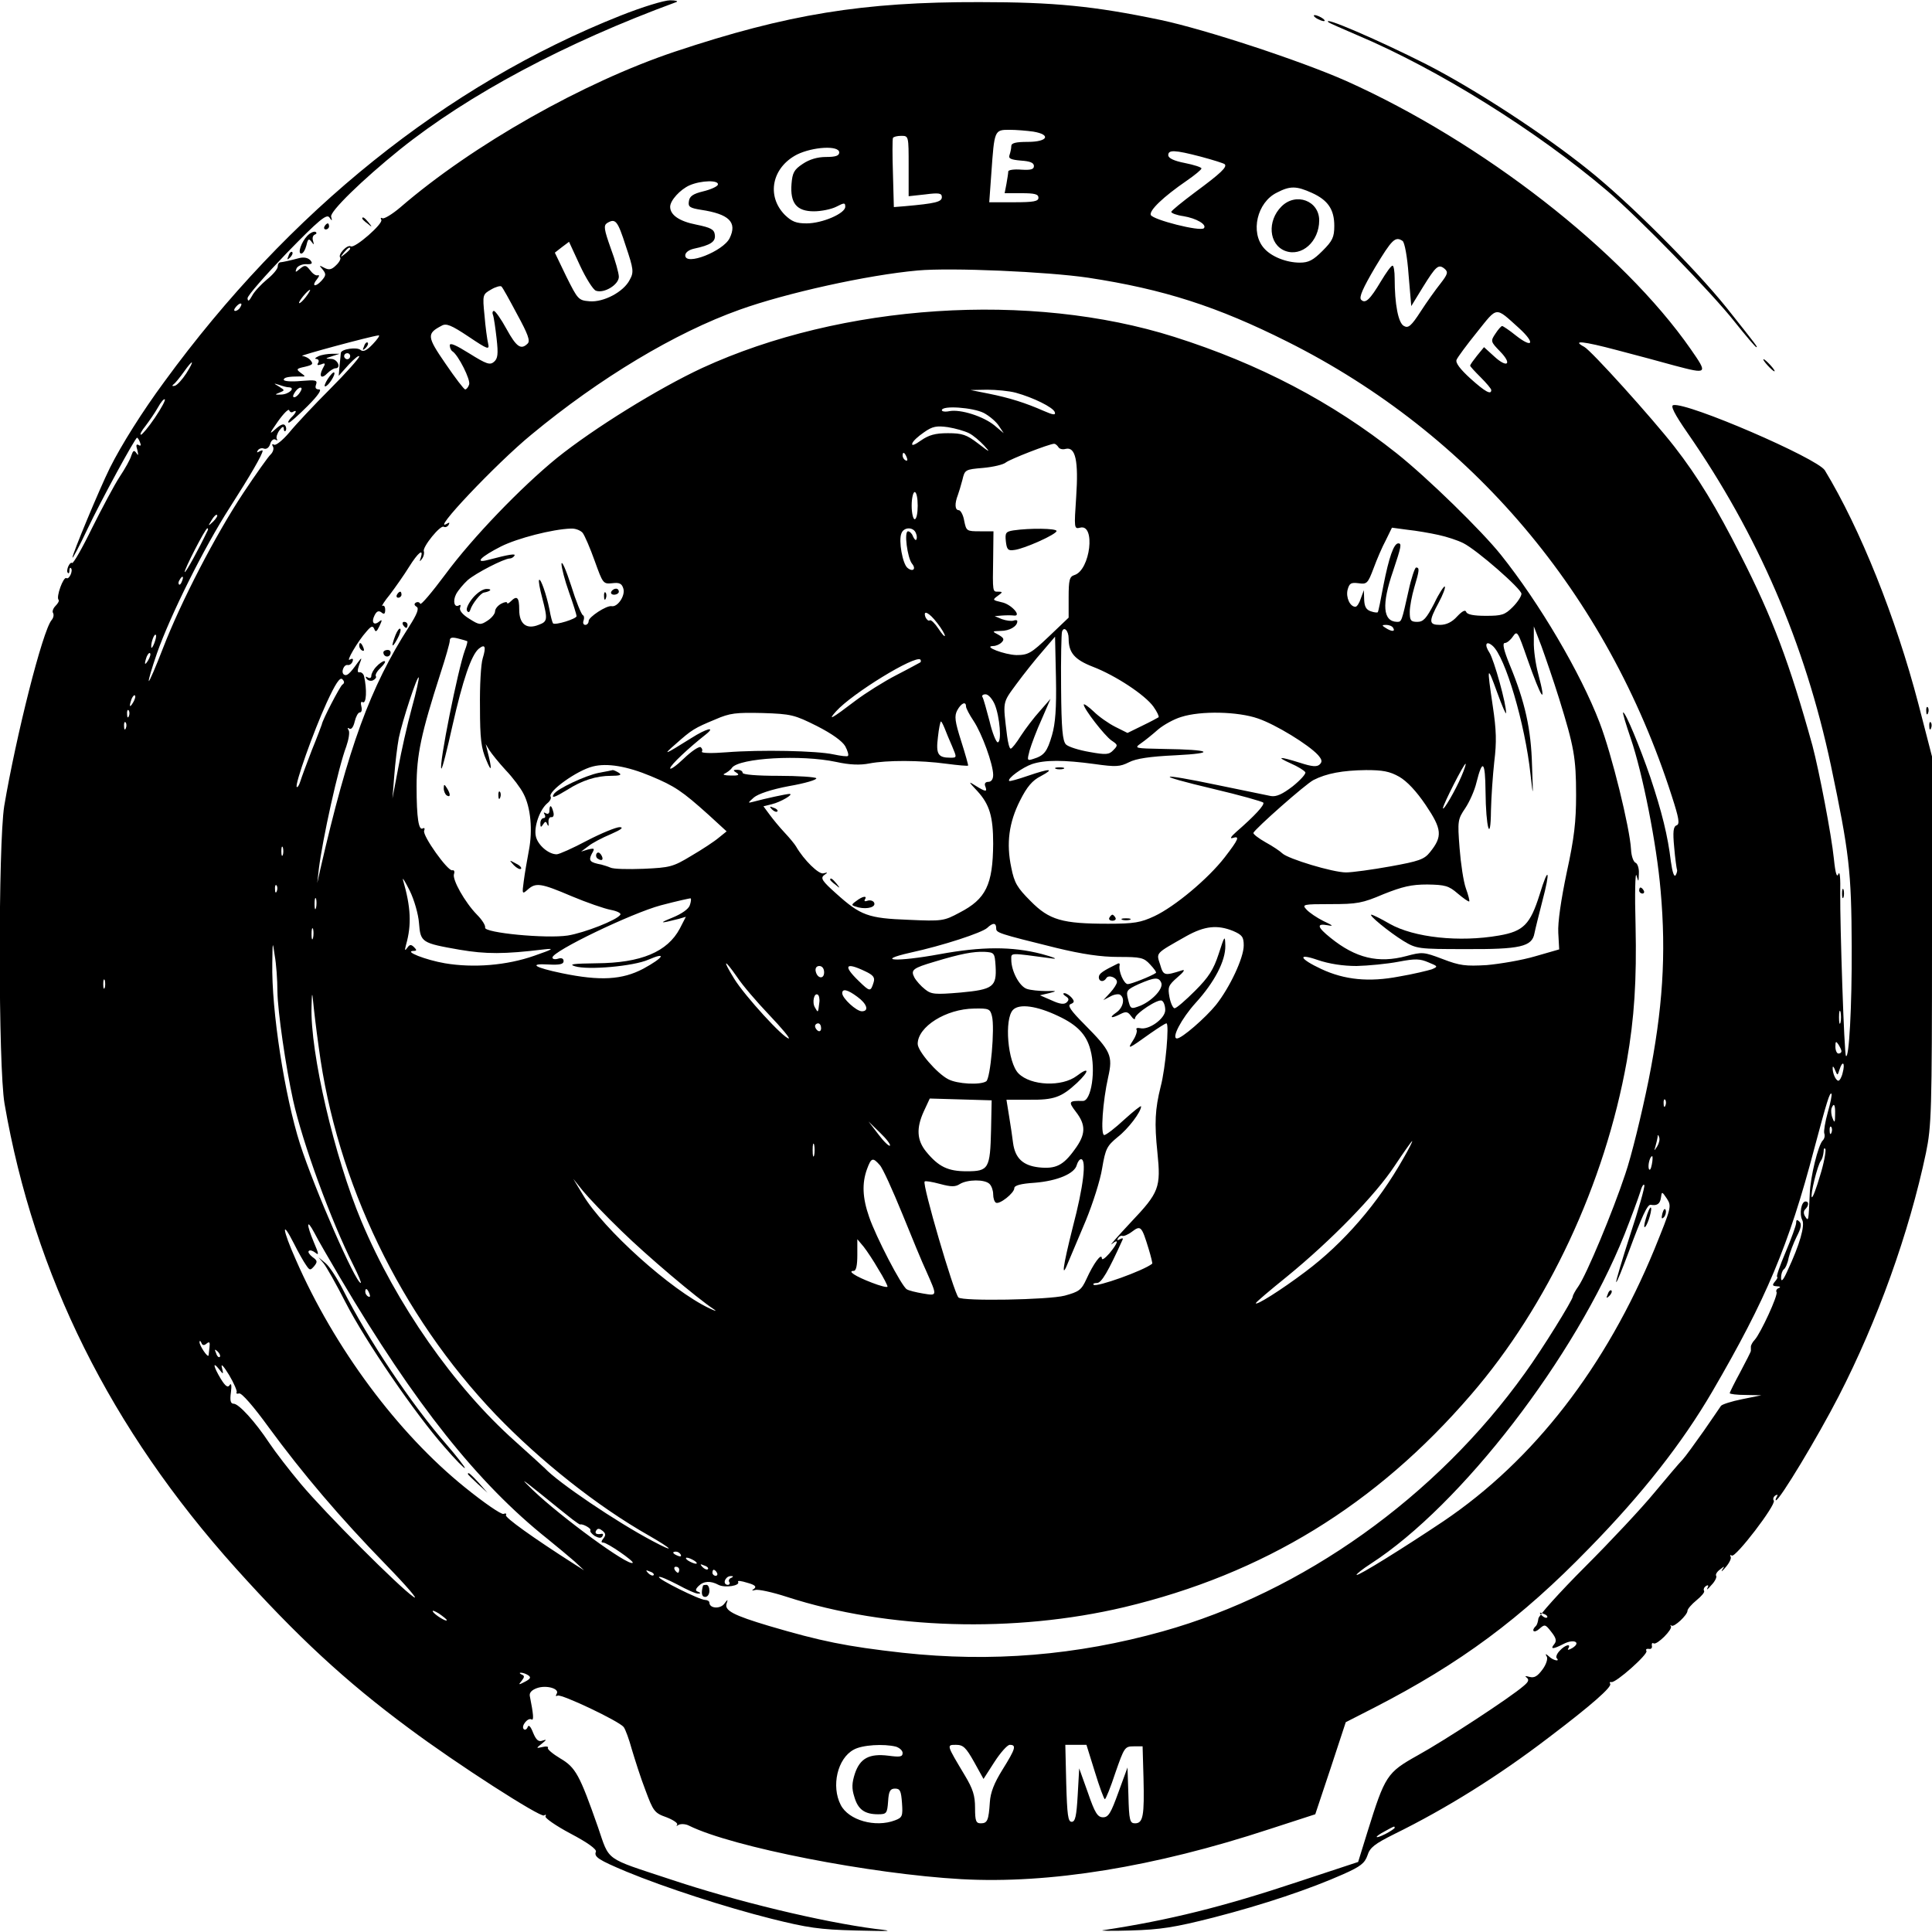 <?xml version="1.0" standalone="no"?>
<!DOCTYPE svg PUBLIC "-//W3C//DTD SVG 20010904//EN"
 "http://www.w3.org/TR/2001/REC-SVG-20010904/DTD/svg10.dtd">
<svg version="1.0" xmlns="http://www.w3.org/2000/svg"
 width="640pt" height="640pt" viewBox="0 0 640 640"
 preserveAspectRatio="xMidYMid meet">

<g transform="translate(0,640) scale(0.1,-0.1)"
fill="#000000" stroke="none">
<path d="M2055 6348 c-577 -229 -1099 -648 -1511 -1213 -73 -99 -142 -209
-180 -285 -36 -73 -124 -285 -124 -297 1 -4 23 38 49 93 47 99 159 304 165
304 2 0 7 -7 10 -16 4 -9 2 -13 -5 -8 -8 4 -9 -1 -4 -17 4 -17 3 -20 -3 -10
-8 11 -11 9 -17 -8 -3 -12 -21 -44 -39 -71 -17 -26 -58 -103 -91 -169 -32 -66
-62 -118 -66 -116 -8 6 -22 -26 -14 -33 3 -3 5 1 5 8 0 7 2 11 5 8 8 -8 -6
-39 -15 -33 -10 6 -35 -63 -26 -72 3 -3 -2 -12 -10 -20 -8 -8 -12 -19 -8 -24
3 -6 1 -16 -5 -23 -30 -35 -118 -385 -157 -616 -20 -126 -20 -863 1 -986 98
-568 351 -1077 766 -1539 203 -226 364 -375 572 -529 162 -121 437 -297 449
-290 6 4 8 3 5 -3 -3 -5 34 -31 83 -57 57 -30 87 -52 84 -60 -7 -17 8 -27 101
-66 128 -53 329 -118 480 -156 120 -30 160 -36 280 -39 120 -3 130 -2 67 5
-178 23 -462 91 -683 165 -218 72 -199 58 -238 172 -61 174 -74 198 -125 228
-25 15 -44 31 -41 35 3 4 -5 6 -17 3 -23 -5 -23 -5 -3 11 16 13 17 15 2 10
-13 -5 -21 2 -31 26 -8 21 -15 28 -18 19 -3 -8 -9 -11 -13 -7 -10 10 14 40 26
32 8 -4 6 18 -6 78 -2 11 7 20 24 26 31 11 76 -2 65 -19 -4 -7 -3 -9 3 -6 11
7 203 -84 219 -104 6 -8 18 -41 27 -74 10 -33 29 -94 45 -135 26 -70 30 -76
70 -90 23 -9 39 -20 35 -25 -4 -4 -2 -5 5 0 8 4 24 3 35 -3 144 -71 601 -160
902 -177 291 -16 638 40 1021 166 l151 49 51 153 50 152 94 48 c286 147 486
295 713 529 176 180 307 347 407 518 179 307 254 485 338 805 42 157 51 187
57 182 2 -3 -3 -30 -12 -61 -9 -32 -14 -63 -12 -70 3 -8 1 -18 -5 -24 -15 -15
-41 -120 -43 -177 -4 -91 -4 -92 -15 -75 -6 9 -6 18 0 24 12 12 13 26 1 26
-14 0 -21 -41 -11 -61 10 -18 -8 -82 -49 -169 -14 -32 -21 -38 -21 -23 0 12 4
24 9 28 5 3 13 20 16 38 4 17 16 49 27 71 14 27 17 41 9 49 -8 8 -11 7 -11 -4
0 -8 -16 -52 -35 -97 -19 -45 -32 -82 -28 -82 3 0 0 -7 -7 -15 -10 -12 -9 -15
6 -16 11 0 14 -3 6 -6 -6 -2 -10 -9 -7 -13 6 -10 -53 -137 -72 -158 -7 -7 -13
-18 -13 -23 0 -5 0 -11 0 -14 0 -3 -16 -34 -35 -70 -19 -35 -35 -67 -35 -70 0
-3 24 -6 53 -6 l52 -1 -64 -13 c-35 -7 -66 -17 -70 -22 -3 -5 -29 -42 -57 -83
-29 -41 -60 -84 -70 -95 -11 -11 -53 -61 -94 -110 -41 -50 -144 -160 -229
-245 -85 -85 -155 -163 -155 -172 -1 -9 -4 -20 -8 -24 -17 -16 -7 -26 11 -10
18 16 20 16 40 -10 16 -20 18 -30 10 -40 -15 -18 -5 -18 30 0 34 18 60 6 30
-13 -12 -7 -18 -8 -14 -2 11 18 -11 12 -28 -7 -10 -10 -14 -22 -10 -25 12 -13
-13 -7 -26 6 -11 10 -13 9 -7 -1 4 -6 -2 -26 -14 -42 -17 -23 -27 -29 -43 -25
-14 4 -17 3 -10 -2 9 -7 7 -14 -10 -28 -42 -37 -262 -181 -351 -230 -102 -57
-108 -67 -166 -253 l-31 -100 -197 -65 c-252 -84 -430 -128 -647 -161 -16 -2
24 -3 90 -1 100 3 145 10 275 43 167 43 321 95 431 144 56 25 70 36 79 62 8
26 24 38 88 70 173 85 346 193 512 320 144 109 210 168 204 178 -3 5 -1 7 4 6
14 -4 123 93 116 103 -3 5 0 8 8 7 7 -2 12 3 10 10 -1 8 1 11 6 8 11 -6 64 47
57 57 -3 4 -2 5 2 2 8 -7 53 35 53 49 0 6 14 22 30 35 16 13 28 27 25 31 -3 5
0 12 6 16 8 5 10 2 5 -7 -4 -8 2 -3 13 10 12 12 19 27 16 31 -3 4 3 14 13 21
15 12 16 12 7 -1 -5 -9 0 -5 12 9 12 14 19 29 16 34 -3 6 -2 7 4 4 12 -8 147
168 139 182 -4 5 -1 13 5 17 8 4 9 3 5 -4 -4 -7 -5 -12 -3 -12 12 0 138 209
208 345 128 249 233 540 289 806 18 88 20 134 20 703 l0 610 -45 174 c-75 287
-193 581 -310 774 -25 40 -455 226 -502 216 -10 -2 4 -30 47 -92 233 -336 389
-697 475 -1101 61 -290 68 -351 69 -600 1 -202 -9 -374 -19 -363 -6 5 -20 438
-19 538 1 49 -1 76 -6 65 -5 -14 -10 1 -15 50 -8 79 -49 292 -71 375 -76 274
-132 423 -238 631 -80 158 -142 260 -219 359 -74 95 -276 319 -299 331 -43 23
-4 19 109 -11 65 -17 151 -40 190 -51 110 -29 111 -28 54 54 -226 325 -691
687 -1142 889 -149 66 -464 170 -615 202 -220 46 -352 59 -599 59 -386 1 -637
-40 -1009 -164 -302 -101 -669 -308 -910 -516 -27 -23 -54 -39 -59 -36 -6 3
-7 1 -4 -5 8 -12 -88 -96 -101 -88 -12 7 -44 -28 -35 -37 3 -4 -3 -16 -14 -26
-15 -15 -24 -16 -39 -8 -17 9 -18 9 -5 -6 12 -15 11 -20 -4 -37 -21 -23 -34
-18 -15 5 8 10 9 15 2 13 -6 -2 -17 6 -25 17 -13 17 -17 18 -33 5 -15 -13 -17
-13 -12 0 3 8 17 15 31 15 21 -1 24 2 15 13 -8 8 -21 11 -37 7 -30 -8 -53 -13
-63 -14 -5 -1 -8 -7 -8 -14 0 -8 -16 -27 -36 -43 -19 -16 -42 -40 -49 -54 -10
-18 -14 -20 -15 -8 0 9 59 76 130 150 107 110 132 130 141 118 9 -13 10 -13 6
2 -6 16 104 123 228 223 227 182 547 353 915 488 8 3 -1 6 -20 6 -20 0 -92
-22 -165 -51z m1368 -384 c60 -10 48 -34 -18 -34 -41 0 -55 -4 -55 -14 0 -8
-3 -21 -6 -30 -4 -11 4 -15 38 -18 30 -2 43 -7 43 -18 0 -11 -10 -14 -42 -12
-24 2 -43 -1 -43 -6 0 -5 -3 -24 -6 -41 l-6 -31 56 0 c43 0 56 -3 56 -15 0
-12 -16 -15 -81 -15 l-82 0 7 97 c10 142 10 143 60 143 22 0 58 -3 79 -6z
m-413 -114 l0 -100 55 6 c46 6 55 4 55 -9 0 -16 -22 -21 -122 -30 l-37 -3 -3
111 c-2 60 -2 113 0 118 2 4 14 7 28 7 24 0 24 -1 24 -100z m-230 45 c0 -11
-12 -15 -44 -15 -28 0 -55 -8 -77 -23 -29 -19 -34 -30 -37 -66 -5 -64 17 -91
74 -91 25 0 58 7 74 15 27 14 30 14 30 0 0 -22 -76 -55 -128 -55 -35 0 -49 6
-72 28 -62 63 -43 157 40 200 53 26 140 31 140 7z m1198 -14 c41 -11 76 -22
79 -25 9 -9 -13 -30 -97 -92 -44 -33 -80 -62 -80 -66 0 -4 18 -11 40 -14 43
-7 79 -28 68 -40 -12 -12 -169 28 -176 44 -5 15 40 59 120 114 26 18 48 36 48
40 0 4 -25 12 -55 18 -36 7 -55 16 -55 26 0 18 20 18 108 -5z m-1600 -93 c-2
-6 -24 -16 -49 -22 -33 -8 -45 -16 -47 -33 -3 -18 3 -22 40 -28 93 -14 121
-41 95 -94 -21 -43 -147 -93 -147 -57 0 9 11 18 28 22 56 12 73 23 70 46 -2
18 -13 24 -62 34 -56 11 -86 32 -86 59 0 21 33 57 64 71 39 17 99 18 94 2z
m1968 -27 c53 -24 74 -55 74 -109 0 -38 -6 -50 -39 -83 -31 -31 -46 -39 -75
-39 -45 0 -95 20 -119 48 -46 52 -23 152 43 184 44 23 65 22 116 -1z m-2273
-176 c26 -77 27 -87 13 -112 -20 -40 -87 -75 -133 -71 -37 3 -39 6 -77 82
l-38 79 23 18 24 18 36 -78 c20 -43 44 -81 53 -84 27 -10 76 20 76 46 0 12
-12 55 -27 95 -22 62 -24 75 -12 83 28 17 35 8 62 -76z m2573 17 c7 -4 16 -54
20 -111 l9 -105 38 62 c44 71 52 78 72 62 13 -11 11 -18 -13 -49 -16 -20 -46
-62 -66 -93 -31 -48 -41 -56 -55 -48 -19 9 -31 72 -31 158 0 23 -3 42 -7 42
-5 0 -21 -23 -38 -51 -37 -62 -52 -76 -66 -62 -8 8 6 39 46 107 56 93 67 104
91 88z m-3486 -26 c0 -2 -8 -10 -17 -17 -16 -13 -17 -12 -4 4 13 16 21 21 21
13z m2445 -96 c249 -38 427 -95 660 -212 610 -306 1058 -835 1273 -1505 24
-74 27 -93 16 -97 -11 -4 -13 -21 -8 -73 3 -37 8 -70 9 -73 2 -3 0 -12 -4 -19
-5 -8 -11 9 -16 45 -10 85 -30 165 -68 279 -35 102 -82 215 -90 215 -3 0 9
-39 25 -86 39 -114 86 -350 99 -504 19 -213 7 -393 -40 -629 -23 -113 -57
-252 -77 -310 -41 -124 -129 -335 -156 -373 -10 -14 -18 -29 -18 -33 0 -11
-102 -176 -158 -253 -294 -411 -736 -726 -1200 -856 -286 -80 -568 -103 -862
-71 -187 21 -270 38 -443 89 -117 35 -148 51 -140 74 5 15 4 15 -8 -1 -14 -18
-49 -15 -49 4 0 5 -7 9 -14 9 -19 0 -159 70 -153 76 3 3 30 -9 61 -25 31 -17
62 -31 69 -30 9 0 9 2 0 6 -10 3 -10 8 1 19 17 17 40 18 66 4 21 -11 73 -3 65
10 -3 5 11 3 30 -3 26 -7 32 -13 23 -20 -9 -6 -8 -7 4 -4 9 3 56 -7 105 -23
334 -108 753 -120 1117 -34 461 110 834 338 1149 704 254 294 443 698 516
1105 25 143 33 267 29 450 -3 104 -1 179 3 165 7 -24 7 -23 8 7 1 17 -5 33
-11 35 -7 3 -14 22 -15 44 -4 72 -64 316 -104 420 -63 165 -200 397 -327 556
-63 79 -242 254 -345 336 -214 170 -456 297 -737 386 -477 151 -1101 110
-1564 -103 -146 -68 -359 -200 -481 -298 -119 -97 -280 -264 -370 -386 -44
-59 -81 -103 -83 -97 -2 5 -8 7 -14 4 -7 -4 -6 -9 2 -14 9 -5 2 -24 -25 -66
-129 -201 -201 -399 -294 -804 l-10 -45 5 45 c12 99 65 339 91 407 8 23 12 47
8 54 -5 7 -4 10 3 5 6 -3 13 6 17 24 4 16 11 30 17 30 6 0 8 9 5 20 -3 11 -1
18 4 14 13 -7 15 42 5 86 -2 8 -9 14 -15 13 -7 -2 -8 5 -1 25 10 25 9 26 -5 7
-27 -38 -36 -45 -45 -40 -12 7 -1 35 12 32 6 -1 13 4 16 12 3 9 0 11 -9 6 -15
-10 26 61 55 93 16 19 21 20 26 8 4 -11 8 -9 17 10 10 21 9 23 -1 15 -18 -15
-27 -2 -15 21 7 14 14 16 23 9 8 -7 12 -5 12 9 0 10 -4 16 -9 13 -5 -3 6 15
25 38 18 24 47 65 63 91 30 48 49 63 39 31 -5 -14 -4 -15 4 -4 6 8 8 19 6 25
-5 14 55 88 66 81 5 -3 12 0 16 6 4 8 3 9 -4 5 -62 -38 162 199 278 294 227
188 477 338 690 414 153 55 423 115 590 130 111 10 430 -4 565 -24z m-1892
-121 c36 -66 44 -88 35 -97 -22 -22 -37 -12 -70 48 -18 33 -37 60 -42 60 -4 0
-6 -6 -3 -13 3 -8 8 -43 12 -78 6 -53 4 -67 -9 -78 -13 -11 -25 -7 -81 28 -45
28 -65 37 -65 27 0 -8 4 -17 9 -20 19 -12 61 -95 55 -110 -3 -9 -9 -16 -13
-16 -4 0 -33 38 -65 85 -62 90 -63 100 -13 126 15 9 32 2 89 -36 64 -43 70
-45 65 -23 -3 12 -9 55 -12 93 -7 69 -6 70 22 86 15 9 31 13 34 10 4 -3 27
-45 52 -92z m-700 57 c-10 -13 -20 -22 -22 -20 -4 4 29 44 36 44 2 0 -4 -11
-14 -24z m-218 -35 c-3 -6 -11 -11 -16 -11 -5 0 -4 6 3 14 14 16 24 13 13 -3z
m4237 -68 c55 -50 46 -69 -11 -24 -21 17 -42 31 -45 31 -3 0 -13 -11 -22 -25
-17 -25 -16 -27 15 -59 42 -43 24 -57 -20 -16 l-33 30 -23 -28 c-12 -15 -22
-29 -23 -33 0 -3 16 -20 35 -39 19 -19 35 -38 35 -42 0 -17 -20 -6 -69 38 -34
31 -50 52 -46 62 3 8 34 50 68 92 69 86 59 85 139 13z m-3797 -53 c-20 -21
-32 -27 -41 -19 -12 10 -63 3 -65 -10 0 -3 -2 -22 -4 -41 l-3 -35 34 38 c19
20 34 32 34 26 0 -5 -43 -54 -96 -107 -53 -53 -114 -118 -136 -145 -22 -26
-45 -44 -50 -40 -7 3 -8 1 -4 -6 4 -6 1 -18 -7 -26 -8 -7 -49 -65 -91 -128
-92 -139 -207 -361 -266 -514 -24 -62 -45 -111 -47 -109 -2 2 10 43 27 92 44
125 155 349 242 484 66 103 108 175 108 187 0 2 -5 1 -12 -3 -7 -4 -8 -3 -4 4
4 6 13 9 20 6 9 -3 17 3 21 15 3 12 11 18 17 15 6 -4 9 -3 5 2 -3 5 1 18 9 29
9 12 14 14 14 5 0 -7 3 -11 6 -7 3 3 3 11 -1 17 -5 8 -15 4 -33 -12 -21 -19
-20 -15 8 25 19 27 36 44 38 38 2 -6 8 -9 13 -5 14 8 11 -3 -7 -20 -8 -9 -12
-16 -7 -16 4 0 32 25 62 55 35 35 48 55 38 55 -11 0 -14 5 -10 16 5 15 -1 16
-50 12 -32 -3 -57 -1 -57 4 0 8 16 11 55 11 18 -1 18 0 1 12 -16 12 -14 14 14
20 25 6 29 9 19 21 -6 8 -19 14 -28 15 -14 0 226 65 253 68 6 1 -3 -12 -19
-29z m-75 -40 c0 -5 -4 -10 -10 -10 -5 0 -10 5 -10 10 0 6 5 10 10 10 6 0 10
-4 10 -10z m-543 -57 c-13 -20 -30 -39 -38 -41 -9 -2 -10 0 -4 5 6 4 21 23 34
41 31 44 37 41 8 -5z m340 -46 c23 -1 1 -23 -25 -24 -22 -1 -23 0 -7 6 19 8
19 8 0 20 -20 12 -20 12 0 6 11 -4 25 -8 32 -8z m33 -22 c-7 -9 -15 -13 -18
-10 -3 2 1 11 8 20 7 9 15 13 18 10 3 -2 -1 -11 -8 -20z m2375 4 c58 -16 123
-48 129 -64 4 -11 -5 -10 -37 4 -59 26 -112 43 -182 57 l-60 12 55 1 c30 0 73
-4 95 -10z m-2852 -83 c-21 -31 -42 -56 -46 -56 -5 0 2 13 15 29 12 16 31 43
41 61 10 18 20 30 23 27 3 -2 -12 -30 -33 -61z m2746 16 c19 -10 42 -30 50
-43 l16 -24 -31 26 c-37 30 -112 54 -149 47 -14 -3 -25 -1 -25 3 0 17 104 9
139 -9z m-49 -67 c14 -7 36 -26 50 -41 22 -24 20 -24 -20 7 -38 29 -52 34
-100 34 -42 0 -63 -6 -89 -24 -21 -15 -32 -19 -29 -10 2 8 20 24 39 37 28 20
42 22 79 17 25 -4 56 -13 70 -20z m296 -46 c3 -6 14 -9 24 -6 33 8 43 -40 35
-159 -7 -104 -7 -107 13 -102 52 14 34 -141 -19 -157 -16 -5 -19 -16 -19 -74
l0 -67 -65 -62 c-59 -56 -69 -62 -108 -62 -39 1 -113 29 -77 30 9 0 21 5 28
12 10 10 7 15 -10 25 -23 12 -22 12 7 13 29 0 55 15 55 32 0 4 -6 5 -13 2 -7
-2 -24 0 -38 5 l-24 10 25 2 c14 1 31 1 38 0 29 -4 -8 38 -40 44 -30 7 -31 8
-13 21 17 12 17 14 2 14 -19 0 -19 -4 -17 113 l1 87 -45 0 c-44 0 -45 1 -52
35 -3 19 -12 35 -18 35 -13 0 -14 22 -3 50 3 8 10 31 15 50 8 34 9 35 69 40
33 3 67 11 75 18 14 11 142 61 160 62 4 0 10 -5 14 -11z m-502 -35 c3 -8 2
-12 -4 -9 -6 3 -10 10 -10 16 0 14 7 11 14 -7z m36 -159 c0 -25 -4 -45 -10
-45 -5 0 -10 20 -10 45 0 25 5 45 10 45 6 0 10 -20 10 -45z m-2334 -53 c-17
-16 -18 -16 -5 5 7 12 15 20 18 17 3 -2 -3 -12 -13 -22z m-18 -29 c-31 -65
-73 -141 -76 -138 -4 4 68 145 75 145 2 0 3 -3 1 -7z m1242 -8 c7 -9 25 -51
40 -93 27 -75 28 -77 58 -74 24 3 32 -1 37 -18 7 -23 -19 -62 -39 -58 -17 3
-76 -36 -76 -49 0 -7 -5 -13 -11 -13 -6 0 -9 6 -6 14 3 8 2 16 -2 18 -5 2 -23
46 -39 98 -17 52 -31 85 -32 72 0 -12 11 -55 25 -94 14 -39 25 -75 25 -79 0
-9 -71 -31 -78 -24 -2 2 -8 23 -12 47 -10 49 -29 103 -34 97 -3 -2 2 -29 10
-59 19 -73 18 -79 -12 -90 -40 -16 -64 3 -64 50 0 41 -7 49 -28 28 -7 -7 -12
-9 -12 -5 0 4 -9 3 -20 -3 -11 -6 -20 -17 -20 -25 0 -8 -11 -22 -25 -31 -23
-15 -27 -15 -60 6 -23 14 -34 28 -31 37 3 8 2 11 -3 8 -16 -10 -22 14 -10 37
7 13 24 33 38 46 26 23 121 72 140 72 5 0 12 4 15 9 6 8 -16 5 -88 -14 -46
-12 -23 11 44 45 54 27 170 57 231 59 15 1 32 -6 39 -14z m1104 -1 c4 -9 4
-19 1 -22 -2 -3 -7 3 -11 12 -3 9 -11 16 -16 16 -14 0 -2 -88 13 -107 15 -18
3 -29 -15 -14 -16 13 -30 90 -20 114 8 22 40 22 48 1z m1731 -6 c28 -6 64 -18
82 -27 46 -23 193 -152 193 -168 0 -8 -13 -28 -29 -44 -26 -26 -36 -29 -89
-29 -39 0 -62 4 -65 13 -3 8 -13 3 -30 -15 -17 -19 -36 -28 -57 -28 -37 0 -38
11 -4 74 14 26 23 50 20 53 -2 3 -19 -22 -35 -56 -26 -50 -36 -61 -56 -61 -22
0 -25 5 -25 33 0 17 7 54 15 81 17 57 18 66 6 66 -4 0 -16 -35 -25 -77 -23
-103 -23 -103 -38 -103 -47 1 -52 57 -13 169 27 81 29 91 17 91 -15 0 -31 -47
-49 -138 -9 -48 -17 -89 -19 -90 -1 -2 -12 -1 -23 3 -15 5 -21 15 -22 38 l-1
32 -10 -27 c-5 -16 -13 -28 -18 -28 -18 0 -32 31 -26 56 6 22 11 25 36 22 28
-4 31 -1 50 49 11 30 29 72 41 94 l20 41 52 -7 c29 -3 75 -11 102 -17z m-4162
-153 c-3 -9 -8 -14 -10 -11 -3 3 -2 9 2 15 9 16 15 13 8 -4z m2501 -138 c15
-19 26 -38 26 -43 0 -5 -10 6 -21 23 -12 18 -25 31 -29 28 -4 -3 -10 2 -14 10
-10 27 12 16 38 -18z m1511 -17 c8 -13 -5 -13 -25 0 -13 8 -13 10 2 10 9 0 20
-4 23 -10z m-1075 -35 c0 -47 19 -70 81 -94 75 -29 172 -93 200 -132 12 -17
19 -32 17 -35 -3 -2 -27 -15 -54 -28 l-49 -24 -40 20 c-22 11 -55 34 -72 51
-18 17 -33 27 -33 23 0 -14 69 -103 92 -119 21 -14 22 -16 6 -32 -14 -15 -24
-16 -79 -6 -35 6 -70 17 -78 25 -11 12 -15 50 -16 188 -1 95 1 179 3 185 6 20
22 4 22 -22z m1625 -200 c49 -158 56 -195 56 -319 0 -87 -6 -142 -31 -256 -19
-91 -30 -166 -28 -200 l3 -55 -80 -23 c-44 -13 -116 -25 -160 -29 -70 -4 -89
-2 -146 20 -63 24 -68 24 -120 10 -93 -25 -168 -7 -251 60 -45 36 -48 49 -10
42 21 -4 18 -1 -14 14 -22 11 -47 28 -56 38 -16 17 -12 18 80 18 87 0 105 3
175 33 63 25 92 32 145 32 59 -1 71 -4 101 -30 19 -16 36 -28 38 -26 2 1 -3
21 -11 43 -8 22 -17 82 -21 134 -7 90 -6 95 19 132 14 21 31 59 37 85 20 80
29 71 30 -29 1 -122 17 -176 18 -64 1 44 6 117 11 162 8 65 7 104 -5 184 -20
135 -19 138 15 44 16 -44 29 -74 29 -67 2 26 -40 177 -55 200 -18 27 -11 41
10 23 42 -35 108 -259 126 -426 9 -79 9 -79 5 30 -3 119 -23 210 -74 333 -20
49 -25 72 -16 72 7 0 19 10 27 22 14 20 16 16 47 -73 48 -137 66 -162 36 -49
-8 30 -15 78 -14 105 l0 50 25 -65 c13 -36 40 -114 59 -175z m-4654 184 c-5
-13 -10 -19 -10 -12 -1 15 10 45 15 40 3 -2 0 -15 -5 -28z m1037 7 c1 -2 -2
-15 -8 -30 -23 -63 -87 -382 -78 -392 3 -2 19 62 37 143 34 150 62 233 87 254
21 17 25 7 13 -32 -6 -19 -10 -91 -9 -162 0 -104 4 -136 21 -175 18 -44 20
-33 3 33 l-5 20 12 -20 c7 -11 31 -41 54 -66 24 -25 50 -60 59 -78 24 -45 31
-121 18 -188 -6 -32 -14 -78 -17 -102 -6 -43 -5 -44 13 -28 27 24 43 22 146
-22 50 -21 108 -41 129 -45 21 -4 35 -11 32 -16 -11 -18 -119 -60 -174 -69
-73 -11 -277 9 -274 26 2 7 -10 26 -27 43 -40 41 -83 117 -76 135 3 8 0 14 -6
12 -15 -3 -99 115 -93 131 3 7 1 11 -4 8 -14 -9 -21 33 -21 139 0 105 15 175
79 374 17 52 31 101 31 109 0 10 7 12 27 7 16 -4 29 -8 31 -9z m1937 -311
c-16 -55 -26 -68 -62 -79 -21 -7 -21 -5 -12 29 6 20 23 66 40 103 l29 67 -35
-40 c-20 -22 -48 -59 -63 -82 -15 -24 -30 -43 -34 -43 -4 0 -9 19 -12 43 -14
115 -16 107 31 171 25 34 64 83 87 109 l41 48 3 -137 c2 -100 -2 -151 -13
-189z m-2994 248 c-12 -20 -14 -14 -5 12 4 9 9 14 11 11 3 -2 0 -13 -6 -23z
m2558 -7 c-2 -1 -38 -21 -79 -42 -41 -21 -103 -60 -136 -85 -80 -61 -94 -68
-64 -35 53 59 262 187 279 171 2 -3 2 -7 0 -9z m-1915 -74 c-8 -6 -66 -117
-68 -132 -1 -3 -15 -41 -33 -85 -17 -44 -34 -90 -38 -103 -4 -13 -9 -21 -12
-19 -7 8 55 183 99 279 29 63 44 86 52 78 7 -7 8 -13 0 -18z m230 -78 c-15
-55 -35 -144 -45 -199 l-19 -100 6 75 c3 41 10 98 15 125 12 58 61 207 66 201
2 -2 -8 -48 -23 -102z m-923 19 c-12 -20 -14 -14 -5 12 4 9 9 14 11 11 3 -2 0
-13 -6 -23z m2854 -6 c17 -41 24 -126 10 -126 -5 0 -18 31 -27 70 -10 38 -20
74 -23 79 -4 6 1 10 10 10 9 0 22 -15 30 -33z m-95 -7 c0 -6 11 -27 25 -48 28
-42 65 -144 65 -179 0 -14 -6 -23 -16 -23 -10 0 -14 -6 -10 -15 7 -19 2 -19
-32 2 -25 16 -25 15 6 -18 40 -44 52 -84 52 -174 -1 -136 -24 -183 -111 -228
-52 -28 -58 -29 -169 -24 -134 5 -159 14 -240 87 -46 41 -53 51 -40 61 13 9
13 10 -2 6 -15 -5 -65 44 -91 89 -4 7 -21 28 -38 46 -17 18 -39 45 -50 60
l-20 27 28 7 c29 7 75 34 58 34 -10 0 -79 -15 -120 -26 -19 -5 -18 -4 2 14 14
12 58 27 117 38 52 9 93 21 90 26 -3 4 -59 8 -125 8 -73 0 -119 4 -119 10 0 6
-8 10 -17 10 -15 0 -16 -2 -3 -10 11 -7 6 -10 -20 -9 -19 0 -28 3 -20 6 8 4
20 12 25 20 25 32 228 44 345 19 45 -10 80 -11 110 -5 58 11 167 11 255 -1 38
-5 71 -8 72 -6 1 1 -9 37 -23 81 -21 66 -23 83 -13 102 13 24 29 31 29 13z
m-2773 -32 c-3 -8 -6 -5 -6 6 -1 11 2 17 5 13 3 -3 4 -12 1 -19z m2279 -33
c51 -26 84 -50 94 -67 8 -15 12 -29 9 -32 -2 -3 -24 0 -48 5 -55 12 -240 16
-354 7 -49 -4 -85 -3 -82 2 3 5 1 11 -4 15 -6 3 -31 -14 -56 -38 -25 -24 -45
-38 -45 -32 0 10 62 68 118 112 35 28 2 20 -48 -12 -91 -57 -97 -59 -51 -19
53 47 61 52 131 81 48 21 68 23 156 21 95 -3 106 -6 180 -43z m1461 25 c59
-20 168 -87 199 -121 13 -15 15 -22 6 -31 -9 -9 -25 -8 -65 5 -70 22 -82 21
-31 -2 23 -10 44 -23 48 -29 3 -5 -16 -26 -42 -47 -34 -26 -54 -35 -72 -32
-14 3 -92 19 -175 36 -205 43 -216 35 -17 -12 89 -21 164 -42 167 -46 4 -8
-28 -43 -90 -97 -17 -15 -22 -23 -12 -20 25 8 21 -3 -26 -64 -55 -71 -165
-163 -233 -195 -45 -21 -67 -25 -153 -25 -152 0 -195 12 -257 75 -44 44 -54
60 -64 111 -17 80 -8 149 29 222 23 46 41 67 69 81 48 26 30 26 -43 1 -32 -11
-60 -19 -62 -17 -7 8 44 45 76 56 43 14 104 14 207 0 71 -10 84 -9 114 6 23
12 68 19 154 23 139 7 118 19 -39 21 -97 2 -99 2 -75 19 13 9 39 30 57 46 18
15 52 34 76 41 65 21 188 18 254 -5z m-3750 -32 c-3 -8 -6 -5 -6 6 -1 11 2 17
5 13 3 -3 4 -12 1 -19z m2712 0 c5 -13 16 -40 25 -60 16 -38 16 -38 -6 -38
-41 0 -48 12 -41 68 3 29 8 52 10 52 2 0 7 -10 12 -22z m-973 -159 c79 -33
103 -49 191 -128 l60 -55 -26 -21 c-14 -12 -55 -39 -91 -60 -61 -37 -71 -39
-158 -43 -51 -2 -100 -1 -110 4 -9 4 -23 8 -30 10 -38 7 -43 13 -32 35 11 19
10 20 -12 15 l-23 -7 24 18 c12 10 46 28 75 40 34 15 43 22 29 23 -12 0 -61
-20 -109 -45 -47 -25 -92 -45 -100 -45 -27 0 -63 31 -69 60 -7 31 13 88 38
109 9 7 14 17 11 22 -10 17 87 87 140 100 47 12 113 1 192 -32z m2685 -1 c-20
-47 -61 -117 -61 -105 0 11 69 147 75 147 2 0 -4 -19 -14 -42z m-206 -1 c26
-15 57 -48 88 -94 54 -80 56 -104 14 -156 -19 -24 -37 -30 -131 -47 -61 -11
-127 -20 -147 -20 -44 0 -192 45 -211 63 -7 7 -32 24 -56 37 -23 13 -41 27
-40 31 6 14 172 161 199 175 43 22 96 32 174 33 55 0 78 -4 110 -22z m-3698
-259 c-3 -7 -5 -2 -5 12 0 14 2 19 5 13 2 -7 2 -19 0 -25z m451 -226 c5 -64 9
-66 134 -88 88 -15 148 -15 280 1 36 4 31 1 -32 -21 -91 -32 -201 -41 -296
-25 -64 11 -138 40 -104 41 11 0 11 3 2 12 -10 10 -15 10 -23 -2 -8 -11 -9 -9
-4 10 19 67 16 125 -10 215 -3 11 7 -5 22 -35 15 -30 29 -79 31 -108z m-471
106 c-3 -8 -6 -5 -6 6 -1 11 2 17 5 13 3 -3 4 -12 1 -19z m130 -55 c-3 -10 -5
-4 -5 12 0 17 2 24 5 18 2 -7 2 -21 0 -30z m1238 8 c-4 -12 -26 -28 -58 -41
-47 -19 -41 -20 21 -4 l24 7 -20 -39 c-41 -77 -128 -114 -276 -115 -77 -1 -94
-3 -71 -10 43 -13 193 0 243 22 62 27 51 7 -17 -30 -70 -37 -143 -41 -269 -15
-92 19 -113 33 -45 29 37 -2 50 1 50 11 0 9 -7 12 -19 8 -10 -3 -18 -1 -18 4
0 21 262 147 359 173 53 14 98 24 99 23 2 -1 1 -12 -3 -23z m1015 -76 c0 -15
5 -17 199 -65 87 -21 148 -30 206 -30 74 0 84 -2 105 -25 13 -14 22 -26 19
-28 -16 -11 -82 -37 -93 -37 -13 0 -32 44 -27 63 1 5 -2 7 -6 5 -49 -24 -63
-33 -63 -45 0 -15 16 -18 25 -3 7 12 35 2 35 -13 0 -6 -10 -22 -22 -35 l-23
-25 23 12 c12 7 27 9 32 6 18 -11 11 -43 -12 -59 -26 -18 -17 -21 14 -5 18 9
24 8 35 -7 7 -10 13 -13 13 -7 0 15 77 66 89 58 6 -3 11 -17 11 -31 0 -28 -54
-67 -83 -60 -9 2 -15 0 -12 -5 3 -4 -2 -21 -12 -36 -20 -31 -16 -29 58 24 26
18 49 33 53 33 10 0 -3 -149 -19 -209 -19 -76 -21 -122 -11 -218 12 -117 6
-133 -88 -232 -44 -47 -73 -80 -63 -72 25 20 21 4 -8 -31 -14 -16 -25 -24 -25
-16 -1 19 -28 -18 -51 -69 -17 -37 -25 -42 -72 -55 -54 -14 -339 -19 -352 -6
-15 15 -121 376 -112 384 2 3 25 -1 51 -8 37 -10 51 -10 66 0 25 15 82 16 98
0 7 -7 12 -22 12 -34 0 -13 4 -25 9 -28 12 -7 61 32 61 48 0 9 21 15 68 18 74
6 132 30 139 59 3 10 9 19 14 19 19 0 8 -91 -27 -224 -34 -135 -40 -180 -14
-114 8 18 33 79 57 135 23 56 48 134 54 173 11 65 16 74 51 103 36 28 78 84
78 102 0 4 -25 -16 -56 -44 -30 -28 -60 -51 -66 -51 -13 0 -5 112 13 192 16
71 9 86 -78 174 -47 47 -58 64 -46 68 12 5 13 9 3 21 -7 8 -18 15 -24 15 -6 0
-4 -5 4 -10 11 -7 12 -12 4 -20 -8 -8 -22 -7 -50 6 l-39 17 30 7 c28 7 27 8
-10 7 -22 0 -51 3 -63 7 -25 8 -52 59 -52 97 0 24 -8 23 135 4 22 -3 6 4 -35
15 -97 25 -197 25 -338 -1 -142 -26 -216 -22 -97 5 110 24 237 66 255 82 19
18 30 18 30 -1z m-2263 -32 c-3 -10 -5 -4 -5 12 0 17 2 24 5 18 2 -7 2 -21 0
-30z m3048 23 c30 -13 35 -20 35 -48 0 -41 -46 -139 -92 -197 -35 -43 -113
-111 -129 -111 -20 0 15 66 61 117 63 69 100 140 99 190 -1 36 -2 35 -22 -27
-17 -52 -33 -77 -78 -122 -32 -32 -62 -58 -68 -58 -5 0 -13 16 -17 37 -6 33
-4 39 27 66 19 16 26 26 16 23 -60 -19 -63 -19 -74 19 -13 40 -17 35 87 94 61
34 103 38 155 17z m-3166 -201 c1 -65 27 -246 52 -360 31 -140 125 -398 200
-547 16 -32 27 -58 24 -58 -17 0 -153 311 -201 460 -51 160 -95 442 -92 600 1
73 1 74 8 25 5 -27 9 -81 9 -120z m2379 85 c4 -69 -8 -78 -117 -88 -84 -7 -96
-6 -117 11 -13 10 -29 28 -35 39 -13 25 -5 31 66 52 89 27 129 34 165 33 34
-2 35 -3 38 -47z m1196 0 c39 1 101 7 138 14 57 11 72 10 100 -2 32 -13 32
-14 11 -23 -13 -4 -61 -16 -109 -24 -99 -19 -180 -11 -257 25 -73 34 -81 54
-12 30 38 -13 84 -20 129 -20z m-2052 -37 c17 -26 65 -82 106 -125 41 -43 70
-78 65 -78 -17 0 -146 141 -181 198 -40 65 -34 68 10 5z m288 16 c0 -24 -23
-21 -28 4 -2 10 3 17 12 17 10 0 16 -9 16 -21z m135 4 c28 -13 34 -21 29 -37
-10 -32 -12 -32 -49 4 -53 51 -45 64 20 33z m-2518 -55 c-3 -7 -5 -2 -5 12 0
14 2 19 5 13 2 -7 2 -19 0 -25z m3500 16 c7 -19 -29 -58 -68 -75 -34 -13 -34
-13 -43 24 -6 25 -3 29 36 47 53 23 67 24 75 4z m-2791 -214 c59 -447 271
-886 586 -1216 148 -154 337 -304 508 -401 80 -46 89 -59 12 -18 -121 64 -313
194 -357 241 -5 5 -50 46 -99 90 -202 180 -394 455 -509 729 -89 212 -170 559
-165 711 1 45 2 49 5 19 2 -22 10 -92 19 -155z m1784 168 c32 -23 40 -48 15
-48 -18 0 -65 43 -65 60 0 16 18 12 50 -12z m-126 -20 c-4 -34 -4 -34 -14 -16
-11 17 -3 51 9 43 4 -2 7 -14 5 -27z m792 -44 c62 -29 93 -61 106 -111 19 -68
3 -171 -25 -170 -47 1 -49 -2 -23 -36 34 -44 33 -75 -4 -125 -38 -53 -63 -65
-119 -59 -52 6 -78 30 -85 80 -2 18 -8 57 -13 88 l-9 56 75 0 c83 -1 107 8
159 56 42 40 41 55 -1 23 -49 -37 -152 -33 -193 8 -36 36 -48 181 -18 211 21
21 79 13 150 -21z m-220 0 c10 -39 -5 -207 -19 -216 -20 -13 -96 -9 -126 7
-37 19 -101 93 -101 117 0 57 94 116 187 117 49 1 53 -1 59 -25z m2811 -21
c-3 -10 -5 -2 -5 17 0 19 2 27 5 18 2 -10 2 -26 0 -35z m-3377 -19 c0 -8 -4
-12 -10 -9 -5 3 -10 10 -10 16 0 5 5 9 10 9 6 0 10 -7 10 -16z m3380 -76 c0
-5 -4 -8 -10 -8 -5 0 -10 10 -10 23 0 18 2 19 10 7 5 -8 10 -18 10 -22z m4
-72 c-3 -14 -10 -26 -14 -26 -9 0 -20 26 -19 43 0 7 4 3 8 -8 8 -19 8 -19 15
3 10 31 19 21 10 -12z m-2821 -189 c-3 -129 -8 -137 -81 -137 -62 0 -93 15
-134 65 -31 38 -33 78 -8 133 l20 43 103 -3 102 -3 -2 -98z m2234 81 c-3 -8
-6 -5 -6 6 -1 11 2 17 5 13 3 -3 4 -12 1 -19z m562 -30 c0 -27 -2 -29 -8 -13
-5 11 -6 26 -4 33 8 21 13 13 12 -20z m-3131 -103 c-3 -3 -20 13 -38 37 l-33
43 38 -37 c22 -21 36 -40 33 -43z m3119 43 c-3 -8 -6 -5 -6 6 -1 11 2 17 5 13
3 -3 4 -12 1 -19z m-577 -45 c-11 -17 -11 -17 -6 0 3 10 6 24 7 30 0 9 2 9 5
0 3 -7 0 -20 -6 -30z m-2793 -30 c-3 -10 -5 -2 -5 17 0 19 2 27 5 18 2 -10 2
-26 0 -35z m1952 -10 c-84 -149 -198 -281 -325 -376 -81 -61 -164 -113 -164
-104 0 3 46 42 103 88 147 120 294 271 357 367 30 45 56 82 58 82 2 0 -11 -26
-29 -57z m1380 -58 c-12 -41 -24 -73 -27 -71 -6 6 19 108 30 121 4 5 8 18 9
30 0 11 3 14 6 8 2 -7 -5 -47 -18 -88z m-557 38 c-3 -16 -7 -22 -10 -15 -4 13
4 42 11 42 2 0 2 -12 -1 -27z m-2558 -2 c10 -10 43 -84 75 -162 32 -79 67
-164 79 -189 37 -84 38 -83 -10 -75 -24 4 -48 10 -54 14 -17 9 -103 175 -125
240 -22 63 -24 111 -7 158 14 38 19 40 42 14z m-855 -219 c84 -82 249 -222
307 -260 10 -7 3 -5 -16 4 -127 60 -351 262 -419 376 l-32 53 32 -40 c18 -22
75 -82 128 -133z m3341 -13 c-27 -84 -48 -154 -46 -156 2 -2 20 43 41 99 44
119 62 158 73 157 21 -4 31 3 34 23 3 22 3 22 20 -3 16 -25 14 -30 -41 -166
-161 -391 -400 -700 -699 -902 -133 -89 -284 -183 -288 -178 -2 2 19 19 47 37
300 194 678 685 840 1090 23 58 46 121 52 140 5 19 12 30 14 24 2 -7 -19 -80
-47 -165z m-4272 -144 c245 -415 455 -679 686 -863 32 -26 73 -60 90 -75 l31
-29 -30 19 c-141 90 -234 157 -229 164 3 5 -1 7 -8 4 -7 -3 -65 37 -128 88
-222 179 -432 461 -560 754 -45 101 -49 138 -6 53 14 -28 32 -60 40 -71 12
-18 14 -18 27 -3 11 14 11 18 -6 30 -10 8 -16 17 -12 20 4 4 13 1 22 -6 12
-10 11 -3 -5 34 -26 62 -25 82 2 31 11 -22 50 -89 86 -150z m2677 98 c8 -26
13 -48 12 -49 -28 -23 -185 -79 -194 -70 -4 3 1 6 11 6 15 0 37 38 85 144 2 5
-2 5 -9 1 -9 -5 -11 -4 -6 4 4 6 11 9 14 7 4 -2 19 4 32 14 29 22 32 18 55
-57z m-895 -68 c17 -27 30 -53 30 -57 0 -4 -24 2 -52 13 -55 21 -82 39 -60 39
8 0 12 18 12 53 l0 52 21 -25 c11 -14 33 -47 49 -75z m-1686 -81 c3 -8 2 -12
-4 -9 -6 3 -10 10 -10 16 0 14 7 11 14 -7z m-540 -165 c10 8 12 5 10 -12 -1
-12 -3 -24 -3 -27 -3 -9 -31 34 -30 44 0 6 3 5 6 -2 3 -9 9 -10 17 -3z m44
-44 c-3 -3 -9 2 -12 12 -6 14 -5 15 5 6 7 -7 10 -15 7 -18z m56 -117 c-3 -4 1
-6 8 -4 8 3 48 -43 98 -112 113 -154 236 -299 389 -456 69 -71 110 -119 91
-106 -47 32 -291 276 -374 375 -37 44 -84 105 -104 135 -47 71 -101 130 -118
130 -10 0 -13 10 -9 38 3 22 1 32 -4 24 -6 -10 -14 -5 -30 21 -24 40 -28 60
-5 31 14 -18 15 -18 9 6 -4 15 5 6 24 -25 16 -27 27 -53 25 -57z m1112 -421
c13 -10 25 -18 26 -17 8 3 37 -13 34 -19 -3 -4 4 -12 14 -19 13 -7 21 -8 25
-2 4 6 3 10 -2 9 -17 -3 -24 1 -18 11 5 8 11 7 21 -1 11 -9 11 -15 3 -25 -8
-10 -8 -14 -1 -14 14 0 103 -62 98 -67 -13 -13 -238 152 -331 241 -43 42 -40
40 29 -15 43 -35 89 -72 102 -82z m359 -117 c3 -6 -1 -7 -9 -4 -18 7 -21 14
-7 14 6 0 13 -4 16 -10z m45 -20 c8 -5 11 -10 5 -10 -5 0 -17 5 -25 10 -8 5
-10 10 -5 10 6 0 17 -5 25 -10z m45 -28 c-3 -3 -11 0 -18 7 -9 10 -8 11 6 5
10 -3 15 -9 12 -12z m-95 -2 c0 -5 -2 -10 -4 -10 -3 0 -8 5 -11 10 -3 6 -1 10
4 10 6 0 11 -4 11 -10z m-85 -18 c-3 -3 -11 0 -18 7 -9 10 -8 11 6 5 10 -3 15
-9 12 -12z m210 8 c3 -5 1 -10 -4 -10 -6 0 -11 5 -11 10 0 6 2 10 4 10 3 0 8
-4 11 -10z m47 -17 c-6 -2 -10 -9 -6 -14 3 -5 0 -9 -5 -9 -12 0 -14 13 -4 23
3 4 11 7 17 6 6 0 5 -3 -2 -6z m-942 -140 c0 -7 -39 17 -46 28 -3 6 5 3 20 -6
14 -10 26 -19 26 -22z m3645 9 c-3 -3 -11 0 -18 7 -9 10 -8 11 6 5 10 -3 15
-9 12 -12z m-3376 -191 c11 -7 9 -12 -10 -22 -21 -11 -23 -11 -11 3 10 13 10
17 0 21 -7 3 -8 6 -3 6 6 0 16 -3 24 -8z m1219 -237 c12 -4 22 -13 22 -21 0
-13 -9 -14 -47 -9 -64 8 -94 -9 -111 -59 -10 -31 -11 -49 -2 -77 12 -42 34
-58 79 -58 28 0 30 3 33 43 2 34 7 42 23 42 17 0 20 -8 23 -48 3 -43 1 -48
-23 -57 -65 -25 -154 0 -180 51 -32 62 -11 154 43 183 28 16 100 20 140 10z
m259 -51 l31 -56 36 56 c20 31 43 57 51 57 23 0 19 -13 -24 -82 -28 -45 -40
-76 -42 -108 -4 -60 -8 -70 -30 -70 -16 0 -19 8 -19 51 0 41 -7 63 -34 108
-61 102 -61 101 -29 101 24 0 33 -9 60 -57z m400 -33 c15 -49 30 -90 33 -90 3
0 19 39 35 88 29 83 31 87 60 87 l30 0 3 -105 c3 -124 -1 -150 -28 -150 -17 0
-20 9 -22 93 l-3 92 -30 -82 c-25 -69 -33 -83 -51 -83 -18 0 -27 14 -50 81
l-29 81 -5 -89 c-4 -69 -8 -88 -20 -88 -12 0 -15 22 -18 128 l-3 127 35 0 35
0 28 -90z m993 -185 c0 -2 -13 -11 -30 -20 -38 -19 -40 -11 -2 9 31 17 32 18
32 11z"/>
<path d="M4245 5716 c-48 -48 -42 -126 12 -147 55 -21 113 31 113 101 0 65
-77 94 -125 46z"/>
<path d="M1315 4430 c-3 -5 -1 -10 4 -10 6 0 11 5 11 10 0 6 -2 10 -4 10 -3 0
-8 -4 -11 -10z"/>
<path d="M1335 4330 c3 -5 8 -10 11 -10 2 0 4 5 4 10 0 6 -5 10 -11 10 -5 0
-7 -4 -4 -10z"/>
<path d="M1310 4296 c-15 -39 -12 -46 6 -13 9 16 13 31 10 34 -3 3 -10 -6 -16
-21z"/>
<path d="M1190 4261 c0 -6 4 -13 10 -16 6 -3 7 1 4 9 -7 18 -14 21 -14 7z"/>
<path d="M1270 4239 c0 -15 18 -19 23 -6 3 8 -1 14 -9 14 -8 0 -14 -4 -14 -8z"/>
<path d="M1247 4192 c-10 -10 -17 -24 -17 -31 0 -7 -5 -9 -12 -5 -7 4 -8 3 -4
-4 4 -6 13 -9 21 -6 8 4 13 10 10 14 -3 5 5 18 17 29 12 12 17 21 11 21 -5 0
-17 -8 -26 -18z"/>
<path d="M5430 3450 c0 -5 5 -10 11 -10 5 0 7 5 4 10 -3 6 -8 10 -11 10 -2 0
-4 -4 -4 -10z"/>
<path d="M2329 1148 c-7 -24 -5 -38 7 -38 8 0 14 9 14 20 0 11 -4 20 -10 20
-5 0 -10 -1 -11 -2z"/>
<path d="M1206 5253 c-6 -14 -5 -15 5 -6 7 7 10 15 7 18 -3 3 -9 -2 -12 -12z"/>
<path d="M1055 5220 c-11 -5 -14 -9 -7 -9 7 -1 10 -6 6 -13 -5 -8 -2 -9 10 -5
14 6 15 3 5 -14 -14 -27 -4 -36 16 -15 9 9 21 16 26 16 20 0 8 30 -13 31 -22
1 -22 1 2 9 l25 8 -25 0 c-14 0 -34 -3 -45 -8z"/>
<path d="M1086 5145 c-9 -14 -13 -25 -9 -25 10 0 36 40 30 46 -2 3 -12 -7 -21
-21z"/>
<path d="M3357 4643 c-25 -4 -28 -8 -25 -36 3 -27 7 -32 27 -29 32 3 141 52
141 63 0 9 -89 10 -143 2z"/>
<path d="M1566 4419 c-14 -17 -23 -36 -19 -42 4 -7 8 -6 11 3 6 20 35 56 45
57 22 4 29 12 10 12 -12 1 -32 -12 -47 -30z"/>
<path d="M2025 4440 c-3 -5 1 -10 9 -10 9 0 16 5 16 10 0 6 -4 10 -9 10 -6 0
-13 -4 -16 -10z"/>
<path d="M2001 4424 c0 -11 3 -14 6 -6 3 7 2 16 -1 19 -3 4 -6 -2 -5 -13z"/>
<path d="M5100 3436 c-31 -98 -53 -121 -134 -135 -131 -23 -282 -7 -363 39
-29 17 -56 30 -60 30 -12 0 59 -58 106 -87 43 -26 49 -27 205 -27 182 -1 221
8 229 52 3 15 15 63 26 106 28 105 21 121 -9 22z"/>
<path d="M1470 3788 c0 -9 5 -20 10 -23 13 -8 13 5 0 25 -8 13 -10 13 -10 -2z"/>
<path d="M1651 3764 c0 -11 3 -14 6 -6 3 7 2 16 -1 19 -3 4 -6 -2 -5 -13z"/>
<path d="M1702 3534 c10 -10 20 -15 24 -12 3 4 -5 12 -18 18 -22 12 -22 12 -6
-6z"/>
<path d="M2557 3719 c7 -7 15 -10 18 -7 3 3 -2 9 -12 12 -14 6 -15 5 -6 -5z"/>
<path d="M2750 3486 c0 -2 8 -10 18 -17 15 -13 16 -12 3 4 -13 16 -21 21 -21
13z"/>
<path d="M2836 3415 c-18 -13 -17 -14 8 -21 31 -7 60 2 51 17 -4 6 -14 8 -22
5 -8 -3 -11 -1 -8 4 9 14 -7 12 -29 -5z"/>
<path d="M3498 3853 c6 -2 18 -2 25 0 6 3 1 5 -13 5 -14 0 -19 -2 -12 -5z"/>
<path d="M3675 3360 c-3 -5 1 -10 10 -10 9 0 13 5 10 10 -3 6 -8 10 -10 10 -2
0 -7 -4 -10 -10z"/>
<path d="M3718 3353 c6 -2 18 -2 25 0 6 3 1 5 -13 5 -14 0 -19 -2 -12 -5z"/>
<path d="M1984 3840 c-45 -9 -138 -53 -149 -70 -10 -16 2 -12 43 13 50 32 97
47 146 47 30 0 37 3 26 10 -8 5 -17 9 -20 9 -3 -1 -24 -5 -46 -9z"/>
<path d="M1820 3714 c0 -9 -5 -12 -12 -8 -7 4 -8 3 -4 -4 4 -7 2 -12 -3 -12
-6 0 -11 -8 -11 -17 0 -14 2 -15 9 -4 7 11 10 11 14 0 4 -8 5 -5 4 6 -1 11 3
19 9 18 7 -1 10 6 7 17 -6 24 -13 26 -13 4z"/>
<path d="M1976 3572 c-3 -6 -1 -14 5 -17 14 -9 20 -2 10 14 -6 8 -11 9 -15 3z"/>
<path d="M5452 2363 c-6 -20 -7 -32 -2 -27 10 10 25 64 18 64 -3 0 -10 -16
-16 -37z"/>
<path d="M5507 2381 c-4 -17 -3 -21 5 -13 5 5 8 16 6 23 -3 8 -7 3 -11 -10z"/>
<path d="M5326 2113 c-6 -14 -5 -15 5 -6 7 7 10 15 7 18 -3 3 -9 -2 -12 -12z"/>
<path d="M1072 2215 c9 -11 42 -69 73 -130 67 -130 230 -368 327 -478 37 -43
68 -74 68 -70 0 4 -28 40 -61 78 -116 133 -260 348 -343 513 -19 37 -44 76
-57 87 l-24 20 17 -20z"/>
<path d="M1550 1517 c0 -2 15 -16 33 -33 l32 -29 -29 33 c-28 30 -36 37 -36
29z"/>
<path d="M4360 6340 c8 -5 20 -10 25 -10 6 0 3 5 -5 10 -8 5 -19 10 -25 10 -5
0 -3 -5 5 -10z"/>
<path d="M4401 6326 c2 -2 45 -21 94 -42 268 -113 595 -317 830 -517 102 -87
346 -337 422 -434 36 -45 68 -83 71 -83 5 0 6 -1 -98 130 -106 132 -324 350
-458 457 -148 119 -375 267 -537 350 -156 79 -350 163 -324 139z"/>
<path d="M1200 5676 c0 -2 8 -10 18 -17 15 -13 16 -12 3 4 -13 16 -21 21 -21
13z"/>
<path d="M1075 5650 c-3 -5 -1 -10 4 -10 6 0 11 5 11 10 0 6 -2 10 -4 10 -3 0
-8 -4 -11 -10z"/>
<path d="M1018 5619 c-20 -21 -33 -59 -20 -59 6 0 13 12 17 27 5 22 8 24 17
12 8 -11 9 -11 5 3 -3 9 -1 18 6 21 6 2 7 6 2 9 -6 2 -17 -3 -27 -13z"/>
<path d="M956 5553 c-6 -14 -5 -15 5 -6 7 7 10 15 7 18 -3 3 -9 -2 -12 -12z"/>
<path d="M5855 5190 c10 -11 20 -20 23 -20 3 0 -3 9 -13 20 -10 11 -20 20 -23
20 -3 0 3 -9 13 -20z"/>
<path d="M6381 4044 c0 -11 3 -14 6 -6 3 7 2 16 -1 19 -3 4 -6 -2 -5 -13z"/>
<path d="M6391 3994 c0 -11 3 -14 6 -6 3 7 2 16 -1 19 -3 4 -6 -2 -5 -13z"/>
<path d="M6102 3440 c0 -14 2 -19 5 -12 2 6 2 18 0 25 -3 6 -5 1 -5 -13z"/>
</g>
</svg>
